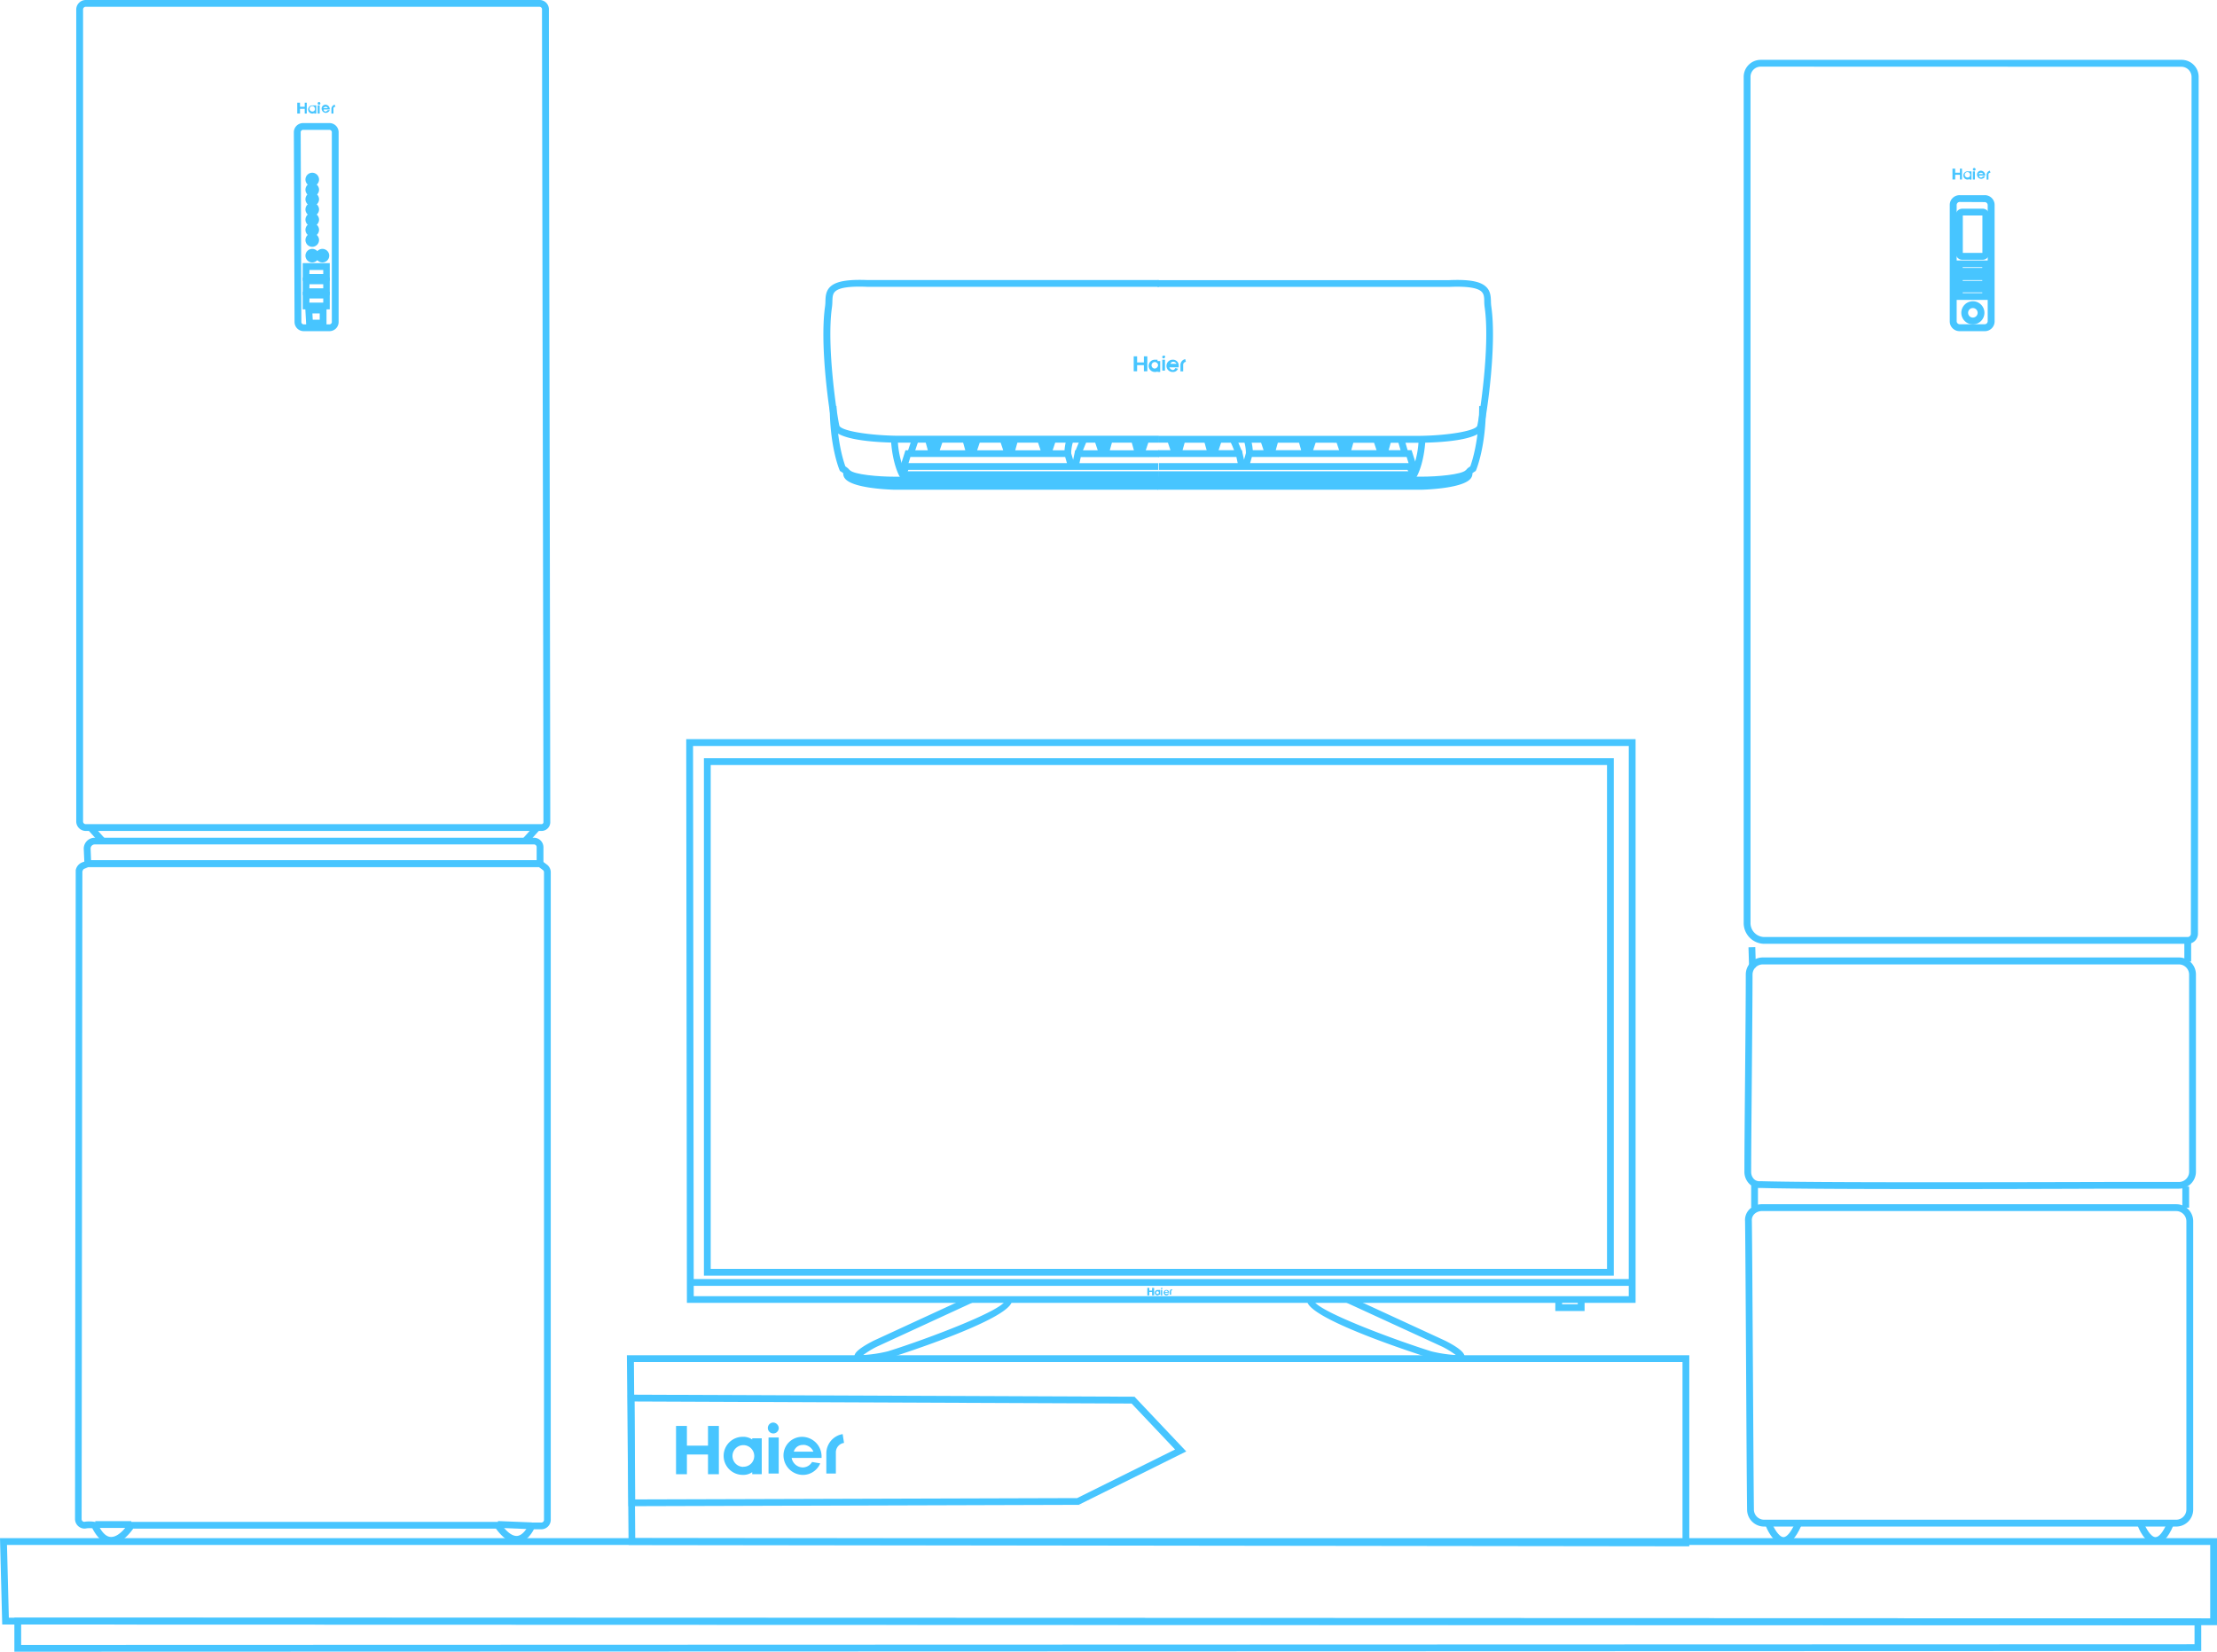 <svg id="Слой_1" data-name="Слой 1" xmlns="http://www.w3.org/2000/svg" width="679" height="505.9" viewBox="0 0 679 505.9"><defs><style>.cls-1{fill:#47c5ff;}.cls-2{fill:none;stroke:#47c5ff;stroke-miterlimit:10;stroke-width:2.08px;}</style></defs><title>slide-2</title><path class="cls-1" d="M354.72,135.59h-80c-5.65-.07-18.85-.66-19.76-4.77S251,106,252.67,94a12.73,12.73,0,0,0,.13-1.69c.05-1.51.11-3.21,1.53-4.53,1.78-1.64,5.33-2.25,11.5-2h89.1v2.08H265.79c-5.47-.25-8.74.22-10,1.42-.75.69-.81,1.61-.86,3.07a14.72,14.72,0,0,1-.15,1.93c-1.64,11.69,1.49,32.48,2.28,36.05.35,1.57,8.64,3,17.74,3.14h80Z"/><path class="cls-1" d="M354.72,150H273.91c-2.14-.06-12.82-.49-15.12-3.44a2.36,2.36,0,0,1-.53-1.62,8.59,8.59,0,0,0-.73-.52l-.28-.17-.13-.3c-.12-.29-3-7.21-3-19.57h2.08c0,10.53,2.2,17.06,2.72,18.47,1.42.95,1.53,1.48,1.51,1.9l0,.51,0,0c1.25,1.6,8.65,2.51,13.51,2.64h80.78Z"/><path class="cls-1" d="M354.72,148.08H273.91c-2.09,0-12.64-.13-15.11-2.6l1.47-1.47c1.37,1.37,8.8,2,13.63,2h80.81Z"/><path class="cls-1" d="M354.72,146.42H275.81l-.3-.51c-.09-.15-2.21-3.84-2.64-11.3l2.08-.12a28,28,0,0,0,2.1,9.85h77.67Z"/><rect class="cls-1" x="275.71" y="143.08" width="2.63" height="2.08" transform="translate(52.63 361.3) rotate(-71.55)"/><rect class="cls-1" x="277.33" y="135.69" width="4.61" height="2.08" transform="translate(61.42 358.71) rotate(-71.55)"/><path class="cls-2" d="M284.32,134.55"/><rect class="cls-1" x="284.32" y="135.17" width="3.33" height="4.17"/><rect class="cls-1" x="284.95" y="134.34" width="2.08" height="1.88"/><rect class="cls-1" x="285.26" y="135.38" width="3.95" height="2.08" transform="translate(66.91 365.71) rotate(-71.55)"/><rect class="cls-1" x="283.8" y="134.47" width="2.08" height="3.89" transform="translate(-26.12 81.2) rotate(-15.52)"/><rect class="cls-1" x="295.78" y="135.17" width="3.33" height="4.17"/><rect class="cls-1" x="296.4" y="134.34" width="2.08" height="1.88"/><rect class="cls-1" x="296.72" y="135.38" width="3.95" height="2.08" transform="translate(74.74 376.58) rotate(-71.55)"/><rect class="cls-1" x="295.26" y="134.47" width="2.08" height="3.89" transform="translate(-25.7 84.27) rotate(-15.52)"/><polygon class="cls-1" points="310.77 139.34 307.54 139.34 307.12 135.17 310.77 135.17 310.77 139.34"/><rect class="cls-1" x="308.07" y="134.34" width="2.08" height="1.88"/><rect class="cls-1" x="308.31" y="135.38" width="3.89" height="2.08" transform="translate(95.81 398.87) rotate(-74.48)"/><rect class="cls-1" x="306.82" y="134.44" width="2.08" height="3.95" transform="translate(-27.34 104.35) rotate(-18.43)"/><rect class="cls-1" x="318.89" y="135.17" width="3.33" height="4.17"/><rect class="cls-1" x="319.52" y="134.34" width="2.08" height="1.88"/><rect class="cls-1" x="319.83" y="135.38" width="3.95" height="2.08" transform="translate(90.55 398.51) rotate(-71.55)"/><rect class="cls-1" x="318.27" y="134.44" width="2.08" height="3.95" transform="translate(-26.75 107.98) rotate(-18.43)"/><rect class="cls-1" x="336.39" y="135.17" width="3.33" height="4.17"/><rect class="cls-1" x="337.02" y="134.34" width="2.08" height="1.88"/><rect class="cls-1" x="337.26" y="135.38" width="3.89" height="2.08" transform="translate(117.02 426.77) rotate(-74.48)"/><rect class="cls-1" x="335.76" y="134.44" width="2.08" height="3.95" transform="translate(-25.85 113.42) rotate(-18.42)"/><rect class="cls-1" x="347.43" y="135.17" width="3.33" height="4.17"/><rect class="cls-1" x="348.05" y="134.34" width="2.08" height="1.88"/><rect class="cls-1" x="348.37" y="135.38" width="3.95" height="2.08" transform="translate(110.14 425.65) rotate(-71.57)"/><rect class="cls-1" x="346.91" y="134.47" width="2.08" height="3.89" transform="translate(-23.82 98.09) rotate(-15.52)"/><path class="cls-1" d="M354.72,143.92H275.4l1.91-6H327.8l.87,2.92.62-2.92h25.63V140H331l-.4,1.87h24.14Zm-76.47-2.08h48.52l-.54-1.87h-47.4Z"/><path class="cls-1" d="M328.06,138.92H326a15.43,15.43,0,0,1,.69-4.53l2,.73A13.51,13.51,0,0,0,328.06,138.92Z"/><path class="cls-1" d="M331.11,139.31l-1.93-.77c1.75-4.36,1.94-4.55,2.11-4.72l1.47,1.47C332.69,135.45,331.83,137.5,331.11,139.31Z"/><path class="cls-1" d="M354.72,135.59V133.5h80c9.09-.11,17.38-1.58,17.73-3.14.79-3.57,3.92-24.37,2.28-36.08a14.68,14.68,0,0,1-.15-1.91c0-1.45-.12-2.38-.86-3.07-1.3-1.2-4.56-1.66-10-1.42H354.51V85.81h89.14c6.13-.28,9.68.33,11.45,2,1.42,1.31,1.48,3,1.53,4.53a12.68,12.68,0,0,0,.13,1.66c1.68,12-1.37,32.65-2.3,36.85s-14.12,4.71-19.75,4.77Z"/><path class="cls-1" d="M354.51,150v-2.08h80.81c4.83-.13,12.23-1,13.48-2.64l.05-.08-.06-.45c0-.42.08-1,1.51-1.9.52-1.41,2.72-7.94,2.72-18.47h2.08c0,12.36-2.88,19.28-3,19.57l-.13.3-.28.17a8.62,8.62,0,0,0-.73.52,2.36,2.36,0,0,1-.53,1.62c-2.3,2.95-13,3.38-15.09,3.44Z"/><path class="cls-1" d="M435.32,148.08H354.51V146h80.81c4.84,0,12.27-.62,13.64-2l1.47,1.47C448,148,437.41,148.08,435.32,148.08Z"/><path class="cls-1" d="M433.63,146.42H354.72v-2.08h77.67a28,28,0,0,0,2.1-9.85l2.08.12c-.43,7.46-2.55,11.15-2.64,11.3Z"/><rect class="cls-1" x="431.26" y="142.77" width="2.08" height="2.71" transform="translate(-22.18 177.33) rotate(-22.62)"/><rect class="cls-1" x="428.65" y="134.46" width="2.08" height="4.55" transform="translate(-21.03 123.32) rotate(-15.95)"/><path class="cls-2" d="M425.11,134.75"/><rect class="cls-1" x="421.78" y="135.17" width="3.33" height="4.17"/><rect class="cls-1" x="422.41" y="134.34" width="2.08" height="1.88"/><rect class="cls-1" x="421.16" y="134.44" width="2.08" height="3.95" transform="translate(-21.47 140.4) rotate(-18.42)"/><rect class="cls-1" x="422.65" y="135.38" width="3.89" height="2.08" transform="translate(179.57 509.05) rotate(-74.48)"/><rect class="cls-1" x="410.33" y="135.17" width="3.33" height="4.17"/><rect class="cls-1" x="410.95" y="134.23" width="1.89" height="2.08" transform="translate(232 529.73) rotate(-83.67)"/><rect class="cls-1" x="409.7" y="134.44" width="2.08" height="3.95" transform="translate(-22.06 136.78) rotate(-18.42)"/><rect class="cls-1" x="411.19" y="135.38" width="3.89" height="2.08" transform="translate(171.18 498.01) rotate(-74.48)"/><rect class="cls-1" x="398.66" y="135.17" width="3.33" height="4.17"/><rect class="cls-1" x="399.29" y="134.34" width="2.08" height="1.88"/><rect class="cls-1" x="398.14" y="134.47" width="2.08" height="3.89" transform="translate(-21.95 111.8) rotate(-15.52)"/><rect class="cls-1" x="399.6" y="135.38" width="3.95" height="2.08" transform="translate(145.07 474.17) rotate(-71.55)"/><rect class="cls-1" x="387.21" y="135.17" width="3.33" height="4.17"/><rect class="cls-1" x="387.83" y="134.34" width="2.08" height="1.88"/><rect class="cls-1" x="386.58" y="134.44" width="2.08" height="3.95" transform="translate(-23.25 129.58) rotate(-18.43)"/><rect class="cls-1" x="388.07" y="135.38" width="3.89" height="2.08" transform="translate(154.24 475.74) rotate(-74.48)"/><rect class="cls-1" x="369.71" y="135.17" width="3.33" height="4.17"/><rect class="cls-1" x="370.34" y="134.34" width="2.08" height="1.88"/><rect class="cls-1" x="369.19" y="134.47" width="2.08" height="3.89" transform="translate(-23 104.05) rotate(-15.52)"/><rect class="cls-1" x="370.65" y="135.38" width="3.95" height="2.08" transform="translate(125.28 446.71) rotate(-71.55)"/><rect class="cls-1" x="358.68" y="135.17" width="3.33" height="4.17"/><rect class="cls-1" x="359.3" y="134.34" width="2.08" height="1.88"/><rect class="cls-1" x="358.05" y="134.44" width="2.08" height="3.95" transform="translate(-24.71 120.56) rotate(-18.43)"/><rect class="cls-1" x="359.54" y="135.38" width="3.89" height="2.08" transform="translate(133.34 448.24) rotate(-74.48)"/><path class="cls-1" d="M434.24,143.92H354.93v-2.08h24.14l-.4-1.87H354.72v-2.08h25.63l.66,2.92.83-2.92h50.49Zm-51.36-2.08H431.4l-.59-1.87h-47.4Z"/><path class="cls-1" d="M381.59,138.92a13.54,13.54,0,0,0-.56-3.8l2-.73a15.44,15.44,0,0,1,.69,4.53Z"/><path class="cls-1" d="M378.54,139.31c-.72-1.81-1.58-3.86-1.76-4.17l1.59-1.33c.17.17.36.36,2.11,4.72Z"/><path class="cls-1" d="M494.26,390.72H215.59V232.23H494.26Zm-276.59-2.08H492.18V234.31H217.67Z"/><path class="cls-1" d="M500.93,399.05H210.38l-.21-172.66H500.93ZM212.47,397H498.84V228.48H212.26Z"/><rect class="cls-1" x="212.26" y="391.76" width="287.83" height="2.08"/><polygon class="cls-1" points="485.31 401.55 476.35 401.55 476.35 397.8 478.43 397.8 478.43 399.47 483.22 399.47 483.22 397.8 485.31 397.8 485.31 401.55"/><path class="cls-1" d="M445.81,417.1a42.94,42.94,0,0,1-8-1.2c-.46-.14-36.68-11.52-37.47-17.33l2.06-.28c.41,3,24,11.86,35.93,15.6a40.7,40.7,0,0,0,7.54,1.14,27.23,27.23,0,0,0-4.15-2.55L412.39,399l.87-1.89,29.37,13.54c6.55,3.32,6,4.73,5.84,5.34S447.58,417.1,445.81,417.1Z"/><path class="cls-1" d="M264.45,417.09c-1.76,0-2.39-.44-2.64-1.15s-.71-2,5.8-5.32L297,397.07l.87,1.89-29.37,13.54a27.1,27.1,0,0,0-4.12,2.53,41.53,41.53,0,0,0,7.63-1.16c11.89-3.72,35.43-12.62,35.84-15.58l2.06.28c-.79,5.81-37,17.19-37.38,17.31A43.45,43.45,0,0,1,264.45,417.09Z"/><path class="cls-1" d="M165.81,254.51H26.27a2.92,2.92,0,0,1-2.92-2.92V2.92A2.92,2.92,0,0,1,26.27,0H165.19a2.86,2.86,0,0,1,2.92,2.71c0,10.62.1,67.58.21,124.54s.21,113.93.21,124.55A2.68,2.68,0,0,1,165.81,254.51ZM26.27,2.08a.82.82,0,0,0-.83.83V251.6a.82.82,0,0,0,.83.83H165.81a.61.61,0,0,0,.63-.62c0-10.62-.1-67.59-.21-124.55S166,13.33,166,2.71a.82.82,0,0,0-.83-.63Z"/><path class="cls-1" d="M34.11,472.83H33.9c-2.17-.1-4.06-1.69-5.62-4.73a7.39,7.39,0,0,0-2.22.09h0a2.94,2.94,0,0,1-3.08-2.9l.21-198.61,0-.12a3.17,3.17,0,0,1,1.88-2.38l1.83-.69H165.74l1.94,1.46a3,3,0,0,1,1,2.29V465.49a2.92,2.92,0,0,1-2.92,2.92h-2.25c-.63,1.23-2.24,3.78-4.85,4.08-2.24.24-4.5-1.19-6.76-4.28H40.79C39.9,469.5,37.3,472.83,34.11,472.83ZM27.48,466a7.45,7.45,0,0,1,1.75.19l.47.12.21.44c1.25,2.61,2.62,4,4.08,4,2.29.07,4.62-2.94,5.34-4.12l.3-.5H153l.31.45c1.87,2.69,3.63,4,5.13,3.85,1.78-.2,3.1-2.55,3.46-3.44l.26-.65h3.62a.82.82,0,0,0,.83-.83V267.22a.87.87,0,0,0-.32-.72l-1.27-.94H27.11l-1.34.57c-.21.07-.41.37-.54.82L25,465.29a.82.82,0,0,0,.83.83A7.79,7.79,0,0,1,27.48,466Z"/><path class="cls-1" d="M166.44,265.55H25.9L25.65,260A3.35,3.35,0,0,1,29,256.59H163.52a2.92,2.92,0,0,1,2.92,2.92ZM27.89,263.47H164.36v-4a.82.82,0,0,0-.83-.83H29a1.27,1.27,0,0,0-1.25,1.25Z"/><rect class="cls-1" x="28.56" y="252.75" width="2.08" height="5.6" transform="translate(-163.35 85.39) rotate(-41.98)"/><rect class="cls-1" x="159.93" y="254.62" width="5.31" height="2.08" transform="translate(-136.34 206.28) rotate(-48.17)"/><path class="cls-1" d="M101,101.43H92.92a2.81,2.81,0,0,1-2.71-2.71L90,40.41a2.82,2.82,0,0,1,2.71-2.71H101a2.81,2.81,0,0,1,2.71,2.71V98.72A2.81,2.81,0,0,1,101,101.43ZM92.71,39.78a.79.79,0,0,0-.62.63l.21,58.31a.78.78,0,0,0,.62.63H101a.79.79,0,0,0,.63-.62V40.41a.78.78,0,0,0-.63-.63Z"/><path class="cls-1" d="M101,94.76H92.71V89.35H101Zm-6.25-2.08H99V91.43H94.79Z"/><path class="cls-1" d="M101,90.39H92.71V85H101Zm-6.25-2.08H99V87.06H94.79Z"/><path class="cls-1" d="M101,86H92.71V80.6H101Zm-6.25-2.08H99V82.69H94.79Z"/><path class="cls-1" d="M100,100H93.8l-.32-6H100Zm-4.22-2.08h2.14V96H95.68Z"/><path class="cls-1" d="M95.63,80.39a2.08,2.08,0,1,1,2.08-2.08A2.09,2.09,0,0,1,95.63,80.39Zm0-3.12v1h0Z"/><path class="cls-1" d="M98.75,80.39a2.08,2.08,0,1,1,2.08-2.08A2.09,2.09,0,0,1,98.75,80.39Zm0-3.12v1h0Z"/><path class="cls-1" d="M95.63,75.6a2.08,2.08,0,1,1,2.08-2.08A2.09,2.09,0,0,1,95.63,75.6Zm0-3.12v1h0Z"/><path class="cls-1" d="M95.63,72.48a2.08,2.08,0,1,1,2.08-2.08A2.09,2.09,0,0,1,95.63,72.48Zm0-3.12v1h0Z"/><path class="cls-1" d="M95.63,69.36a2.08,2.08,0,1,1,2.08-2.08A2.09,2.09,0,0,1,95.63,69.36Zm0-3.12v1h0Z"/><path class="cls-1" d="M95.63,66.23a2.08,2.08,0,1,1,2.08-2.08A2.09,2.09,0,0,1,95.63,66.23Zm0-3.12v1h0Z"/><path class="cls-1" d="M95.63,63.11A2.08,2.08,0,1,1,97.71,61,2.09,2.09,0,0,1,95.63,63.11Zm0-3.12v1h0Z"/><path class="cls-1" d="M95.63,60.19a2.08,2.08,0,1,1,2.08-2.08A2.09,2.09,0,0,1,95.63,60.19Zm0-3.12v1h0Z"/><path class="cls-1" d="M95.63,57.07A2.08,2.08,0,1,1,97.71,55,2.09,2.09,0,0,1,95.63,57.07Zm0-3.12v1h0Z"/><rect class="cls-1" x="156.65" y="461.95" width="2.08" height="10.42" transform="translate(-315.4 606.03) rotate(-87.71)"/><rect class="cls-1" x="29.19" y="465.91" width="11.04" height="2.08"/><path class="cls-1" d="M517.38,473.62h-1l-323.86-.42L192,415.09H517.38Zm-322.83-2.5,320.75.41V417.17H194.15Z"/><path class="cls-1" d="M192.48,461.33l-.22-34.16,155.2.63,15.85,16.76-32.93,16.35h-.45Zm1.87-32.07.19,30,135.35-.41,30-14.89-13.31-14.07Z"/><path class="cls-1" d="M679,497.77h-1L.68,497.57,0,471.12H679ZM2.71,495.48l674.21.21V473.2H2.14Z"/><path class="cls-1" d="M4.4,505.9V495.48h1l668.77.21v10h-1Zm2.08-8.33v6.25l665.64-.21v-5.83Z"/><path class="cls-1" d="M670,289.08H540.29a6.36,6.36,0,0,1-6.25-6.46V23.54a5.21,5.21,0,0,1,5.21-5.21H668.17a5.21,5.21,0,0,1,5.21,5.21L673.17,286A3.13,3.13,0,0,1,670,289.08ZM539.25,20.41a3.13,3.13,0,0,0-3.12,3.12V282.63a4.28,4.28,0,0,0,4.17,4.37H670a1,1,0,0,0,1-1l.21-262.43a3.13,3.13,0,0,0-3.12-3.12Z"/><path class="cls-1" d="M591.77,364.2c-22.84,0-43.87-.08-52.55-.34a4.4,4.4,0,0,1-3.34-1.15,5.19,5.19,0,0,1-1.62-3.84c0-6,.1-17.82.21-29.75.11-12.13.21-24.35.21-30.65a5.21,5.21,0,0,1,5.21-5.21H667.34a5.21,5.21,0,0,1,5.21,5.21v60.4a5.21,5.21,0,0,1-5.21,5.21l-21.4,0C630.59,364.15,610.57,364.2,591.77,364.2Zm-52.61-2.42c15.91.48,72.79.34,106.78.25l21.4,0a3.13,3.13,0,0,0,3.12-3.12v-60.4a3.13,3.13,0,0,0-3.12-3.12H539.87a3.13,3.13,0,0,0-3.12,3.12c0,6.3-.11,18.54-.21,30.67-.1,11.92-.21,23.74-.21,29.73a3.11,3.11,0,0,0,.94,2.31A2.39,2.39,0,0,0,539.15,361.78Z"/><path class="cls-1" d="M666.5,467.57H540.29a5.21,5.21,0,0,1-5.21-5.21c-.1-7.9-.21-26.33-.31-44.15s-.21-36.24-.31-44.15a4.61,4.61,0,0,1,1.22-3.53,5.38,5.38,0,0,1,4-1.69H666.5a5.21,5.21,0,0,1,5.21,5.21v88.31A5.21,5.21,0,0,1,666.5,467.57ZM539.67,370.94a3.3,3.3,0,0,0-2.45,1,2.61,2.61,0,0,0-.68,2c.11,8,.21,26.42.32,44.24s.21,36.24.31,44.15a3.13,3.13,0,0,0,3.12,3.14H666.5a3.13,3.13,0,0,0,3.12-3.12V374.06a3.13,3.13,0,0,0-3.12-3.12Z"/><rect class="cls-1" x="536.33" y="363.02" width="2.08" height="6.87"/><rect class="cls-1" x="536.23" y="288.25" width="2.08" height="6.25" transform="matrix(1, -0.03, 0.03, 1, -9.37, 17.99)"/><rect class="cls-1" x="669" y="288.25" width="2.08" height="6.25"/><rect class="cls-1" x="668.38" y="363.44" width="2.08" height="6.46"/><path class="cls-1" d="M546.26,472.9h-.08c-3.23-.08-5.19-5-5.4-5.58l1.95-.74c.52,1.37,2.06,4.2,3.5,4.23,1,0,2.33-1.54,3.52-4.28l1.91.83C550,471.09,548.28,472.9,546.26,472.9Z"/><path class="cls-1" d="M660.18,472.9h-.08c-3.23-.08-5.19-5-5.4-5.58l1.95-.74c.52,1.37,2.06,4.2,3.5,4.23,1.1,0,2.33-1.54,3.52-4.28l1.91.83C664,471.09,662.2,472.9,660.18,472.9Z"/><path class="cls-1" d="M607.77,101.43h-7.5a3,3,0,0,1-3.12-3.12V62.9a3,3,0,0,1,3.12-3.12h7.5a3,3,0,0,1,3.12,3.12V98.31A3,3,0,0,1,607.77,101.43Zm-7.5-39.57a.94.94,0,0,0-1,1V98.31a.94.94,0,0,0,1,1h7.5a.94.94,0,0,0,1-1V62.9a.94.94,0,0,0-1-1Z"/><path class="cls-1" d="M604.23,99.35a3.54,3.54,0,1,1,3.54-3.54A3.54,3.54,0,0,1,604.23,99.35Zm0-5a1.46,1.46,0,1,0,1.46,1.46A1.46,1.46,0,0,0,604.23,94.35Z"/><path class="cls-1" d="M607.15,79.56h-6A2,2,0,0,1,599,77.69V66a2,2,0,0,1,2.08-2.08h6A2,2,0,0,1,609.23,66V77.48A2,2,0,0,1,607.15,79.56Zm-6-2.1h6V66h-6Z"/><path class="cls-1" d="M609.23,84.14H599V79.77h10.21Zm-8.12-2.08h6v-.21h-6Z"/><path class="cls-1" d="M609.23,88.1H599V83.73h10.21ZM601.11,86h6v-.21h-6Z"/><path class="cls-1" d="M609.23,91.85H599V87.47h10.21Zm-8.12-2.08h6v-.21h-6Z"/><path class="cls-1" d="M101,33.53h0a1.39,1.39,0,0,0-1.25-1.46,1.2,1.2,0,0,0-1.25,1.25,1.34,1.34,0,0,0,1.25,1.25,1.41,1.41,0,0,0,1.25-.83h-.62c-.21.21-.42.42-.62.42a.55.55,0,0,1-.62-.62H101Zm-1.25-.83c.21,0,.62.21.62.42H99A1.08,1.08,0,0,1,99.79,32.7Z"/><rect class="cls-1" x="97.29" y="32.28" width="0.62" height="2.5"/><path class="cls-1" d="M97.71,31.24a.42.42,0,1,0,.42.42.45.45,0,0,0-.42-.42"/><polygon class="cls-1" points="93.33 31.45 93.33 32.7 91.88 32.7 91.88 31.45 91.04 31.45 91.04 34.78 91.88 34.78 91.88 33.32 93.33 33.32 93.33 34.78 93.96 34.78 93.96 31.45 93.33 31.45"/><path class="cls-1" d="M96.25,32.28h-.62a1.25,1.25,0,0,0,0,2.5.77.77,0,0,0,.62-.21v.21h.62v-2.5Zm-.62,1.87a.83.83,0,1,1,.83-.83A.76.76,0,0,1,95.63,34.16Z"/><path class="cls-1" d="M102.5,32.07a1.32,1.32,0,0,0-1,1.25v1.46h.62V33.32a.55.55,0,0,1,.62-.62Z"/><path class="cls-1" d="M608,53.74h0a1.39,1.39,0,0,0-1.25-1.46,1.2,1.2,0,0,0-1.25,1.25,1.34,1.34,0,0,0,1.25,1.25,1.41,1.41,0,0,0,1.25-.83h-.62c-.21.21-.42.42-.62.42a.55.55,0,0,1-.62-.62H608Zm-1.25-.83c.21,0,.62.21.62.42H605.9A1.08,1.08,0,0,1,606.73,52.9Z"/><rect class="cls-1" x="604.23" y="52.49" width="0.62" height="2.5"/><path class="cls-1" d="M604.65,51.44a.42.42,0,1,0,.42.42.45.45,0,0,0-.42-.42"/><polygon class="cls-1" points="600.27 51.65 600.27 52.9 598.82 52.9 598.82 51.65 597.98 51.65 597.98 54.98 598.82 54.98 598.82 53.53 600.27 53.53 600.27 54.98 600.9 54.98 600.9 51.65 600.27 51.65"/><path class="cls-1" d="M603.19,52.49h-.62a1.25,1.25,0,1,0,0,2.5.76.76,0,0,0,.62-.21V55h.62v-2.5Zm-.62,1.87a.83.83,0,1,1,.83-.83A.76.76,0,0,1,602.56,54.36Z"/><path class="cls-1" d="M609.44,52.28a1.32,1.32,0,0,0-1,1.25V55H609V53.53a.55.55,0,0,1,.62-.62Z"/><path class="cls-1" d="M361,112.05h0a1.75,1.75,0,0,0-1.87-1.87,1.87,1.87,0,0,0,0,3.75,1.65,1.65,0,0,0,1.67-1l-.83-.21c-.21.42-.42.62-.83.62a1.38,1.38,0,0,1-1-.83H361Zm-1.67-1.25a1.15,1.15,0,0,1,1,.62h-1.87A.93.93,0,0,1,359.3,110.8Z"/><rect class="cls-1" x="355.97" y="110.18" width="0.83" height="3.33"/><path class="cls-1" d="M356.38,108.93a.42.42,0,1,0,.42.42c.21-.21,0-.42-.42-.42"/><polygon class="cls-1" points="350.34 109.14 350.34 111.01 348.26 111.01 348.26 109.14 347.22 109.14 347.22 113.72 348.26 113.72 348.26 111.84 350.34 111.84 350.34 113.72 351.39 113.72 351.39 109.14 350.34 109.14"/><path class="cls-1" d="M354.51,110.18h-.83a1.87,1.87,0,0,0,0,3.75c.42,0,.62,0,.83-.21v.21h.83v-3.33h-.83Zm-.83,2.71a1,1,0,1,1,1-1A1.12,1.12,0,0,1,353.68,112.88Z"/><path class="cls-1" d="M363,110a1.82,1.82,0,0,0-1.46,1.87v1.87h.83v-2.08a.9.9,0,0,1,.83-.83Z"/><path class="cls-1" d="M251.62,446.54v-.62a6,6,0,0,0-5.83-5.83,5.69,5.69,0,0,0-5.83,5.83,6,6,0,0,0,5.83,5.83,5.75,5.75,0,0,0,5.42-3.54l-2.5-.42a3.32,3.32,0,0,1-2.92,1.67,3.53,3.53,0,0,1-3.33-2.92h9.16Zm-5.62-4a3.41,3.41,0,0,1,3.12,2.08h-6A2.78,2.78,0,0,1,246,442.58Z"/><rect class="cls-1" x="235.38" y="440.29" width="3.12" height="11.04"/><path class="cls-1" d="M236.84,435.71a1.67,1.67,0,1,0,1.67,1.67,1.79,1.79,0,0,0-1.67-1.67"/><polygon class="cls-1" points="216.84 436.75 216.84 442.79 210.38 442.79 210.38 436.75 207.05 436.75 207.05 451.54 210.38 451.54 210.38 445.5 216.84 445.5 216.84 451.54 220.17 451.54 220.17 436.75 216.84 436.75"/><path class="cls-1" d="M230.38,440.29v.62a4.78,4.78,0,0,0-2.92-.83,5.83,5.83,0,1,0,0,11.66,4.78,4.78,0,0,0,2.92-.83v.62h2.92v-11h-2.92Zm-2.71,9a3.33,3.33,0,1,1,3.33-3.33A3.29,3.29,0,0,1,227.67,449.25Z"/><path class="cls-1" d="M258.08,439.25a6,6,0,0,0-5,5.83v6.25H256v-6.46a2.92,2.92,0,0,1,2.5-2.92Z"/><path class="cls-1" d="M358.05,395.93h0a.76.76,0,0,0-.83-.83.83.83,0,0,0,0,1.67c.42,0,.62-.21.83-.62h-.42c0,.21-.21.21-.42.21a.45.45,0,0,1-.42-.42Zm-.83-.62a.45.45,0,0,1,.42.42h-.83A.45.45,0,0,1,357.22,395.3Z"/><rect class="cls-1" x="355.55" y="395.1" width="0.42" height="1.67"/><path class="cls-1" d="M355.76,394.47a.21.21,0,1,0,.21.21c.21-.21,0-.21-.21-.21"/><polygon class="cls-1" points="352.84 394.47 352.84 395.3 352.01 395.3 352.01 394.47 351.39 394.47 351.39 396.76 352.01 396.76 352.01 395.72 352.84 395.72 352.84 396.76 353.47 396.76 353.47 394.47 352.84 394.47"/><path class="cls-1" d="M354.93,395.1h-.42a.83.83,0,0,0,0,1.67c.21,0,.21,0,.42-.21h.42V395.1Zm-.42,1.25a.42.42,0,1,1,.42-.42A.45.45,0,0,1,354.51,396.35Z"/><path class="cls-1" d="M358.88,394.89c-.42,0-.62.42-.62.83v.83h.42v-1a.45.45,0,0,1,.42-.42Z"/></svg>